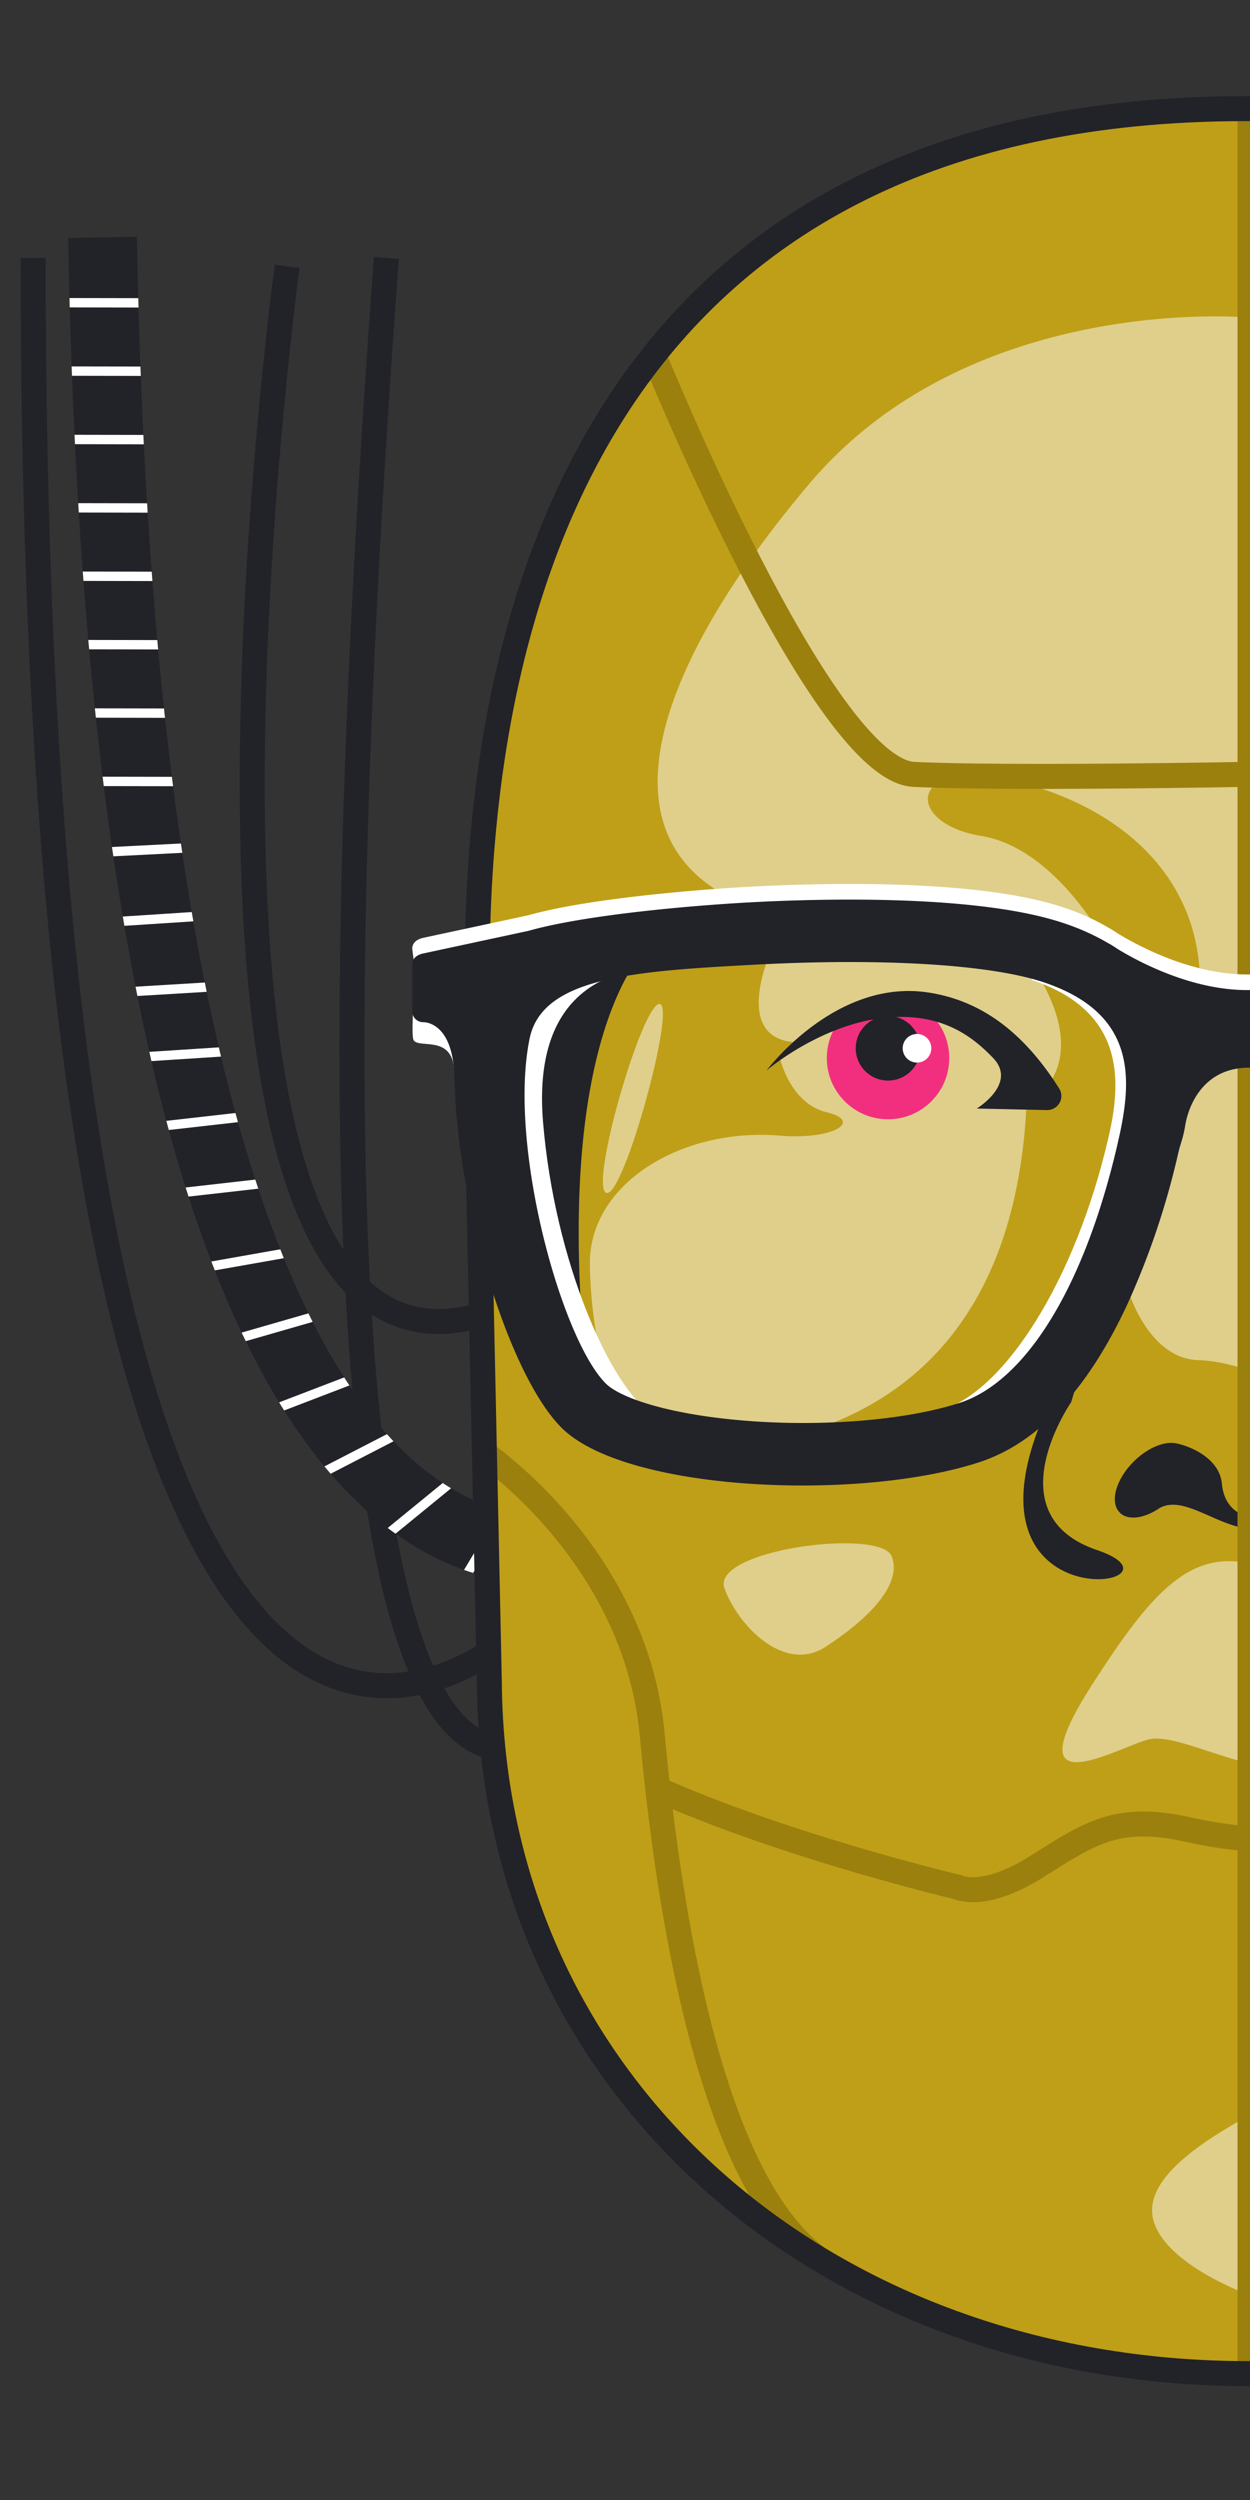 <svg xmlns="http://www.w3.org/2000/svg" width="400" height="800" viewBox="0 0 400 800"><rect x="0" y="0" width="400" height="800" fill="#333333" stroke="none"/><defs><clipPath id="a"><path d="M174.05 506.83c17 0 28.59-5.85 29.39-6.26l-10.18-19.51h.09c-.92.46-22.8 11-49.32-5-25.4-15.4-46.61-49.27-63-100.65-22.42-70.15-34.94-170.94-37.22-299.65l-22 .39c2.33 131.4 15.29 234.61 38.52 306.76 18.21 56.55 42.77 94.34 73 112.3 15.02 8.93 29.14 11.62 40.72 11.62z" fill="none"/></clipPath></defs><path d="M123.65 82.55c-45.2 609.19 63.17 460.92 63.17 460.92M169.07 519S10.61 682.86 10.61 82.55M91.89 85.23s-53.22 391 72.56 331.48" fill="none" stroke="#222229" stroke-miterlimit="10" stroke-width="8"/><g clip-path="url(#a)"><path d="M174.05 506.83c17 0 28.59-5.85 29.39-6.26l-10.18-19.51h.09c-.92.46-22.8 11-49.32-5-25.4-15.4-46.61-49.27-63-100.65-22.42-70.15-34.94-170.94-37.22-299.65l-22 .39c2.33 131.4 15.29 234.61 38.52 306.76 18.21 56.55 42.77 94.34 73 112.3 15.02 8.93 29.14 11.62 40.72 11.62z" fill="#222229"/><path fill="#fff" d="M76.384 453.715l45.238-17.347 1.074 2.801-45.238 17.347zM89.906 476.428l43.054-22.221 1.375 2.666-43.053 22.221zM112.79 498.176l37.509-30.668 1.899 2.322-37.509 30.668zM141.468 514.083l24.91-41.556 2.573 1.543-24.91 41.556zM46.754 381.43l48.142-5.46.338 2.98-48.142 5.46zM7.498 98.34l.006-3 48.45.093-.006 3zM7.458 120.222l.006-3 48.45.093-.006 3zM7.418 142.104l.005-3 48.45.093-.005 3zM7.388 163.976l.005-3 48.45.093-.006 3zM7.347 185.858l.006-3 48.45.093-.006 3zM7.307 207.74l.006-3 48.45.093-.006 3zM12.848 229.632l.006-3 48.45.093-.006 3zM21.835 251.524l.006-3 48.45.093-.006 3zM23.31 271.676l48.387-2.46.152 2.996-48.387 2.46zM26.604 294.113l48.349-3.135.194 2.994-48.349 3.135zM35.42 316.219l48.45-2.907.18 3-48.45 2.907zM38.249 337.21l48.348-3.135.194 2.994-48.348 3.135zM44.28 359.686l48.142-5.46.338 2.981-48.142 5.46zM57.236 405.51l47.711-8.43.522 2.954-47.71 8.43zM64.89 430.013l46.556-13.411.83 2.883-46.556 13.411z"/></g><path d="M407.12 34.84q-4.12-.08-8.35-.08c-210 0-240.22 148.11-244.24 240.81-4.52 28.59 3.28 283.18 4.34 294 11.26 61.93 38.06 101.44 81.63 135.47C292.32 749.9 352.7 763 407.12 760.7z" fill="#bf9f17"/><path d="M209.19 300.94S175.37 326.46 188 442.86c6.62 61.24-28.87-127.1-28.87-127.1l50.1-14.82" fill="#222229"/><path d="M407.12 103.49c-2.75-.76-5.53-1.41-8.35-1.92 0 0-88.16-7.84-139.81 53.26s-72 121.27-10.8 138c52.79 14.45 96.08 12.09 107 11.17-4.31-7.87-19.62-33-41.23-36.51-25.69-4.22-23.17-27 13.58-16.89s60.2 35.82 56 72.58c-1.9 16.64 10 16.8 23.66 12zM407.12 565.36v-67.79a25.16 25.16 0 01-11.76 2.09c-17-1.31-28.78 12.83-45.77 39.26-26.85 41.77 10.23 18.84 18.79 17.54 8.34-1.28 26.3 8.38 38.74 8.9zM407.12 673.08c-20.81 10.57-39.38 22.65-38.42 35.14.83 10.77 16.49 21.64 38.42 28.86zM285.33 498c-3.62-9.13-58.13-2.07-53.47 10.37s19.4 27 32.25 18.66S289 507.33 285.33 498z" fill="#fff" opacity=".5"/><path d="M407.12 333.56L377.53 340l-17.2 70.87s6.25 23.85 23.13 24.37c6.79.21 15.75 2.53 23.66 6.31zM333.67 314.62C326.77 302 247.29 303 247.29 303s-13.59 28.48 6.47 30.46l-4.19 5.1s3.19 14.57 15 17.38 1.95 8.88-15 7.47c-31.52-2.64-61.18 15.39-60.81 41.29s8.26 59 24.41 59.17 109.89 3.8 115.32-110.53c0 .02 20.89-9.89 5.18-38.72z" fill="#fff" opacity=".5"/><path d="M211 321.25c5.65-.28-11.53 62.58-17 60.47s11.35-60.19 17-60.47z" fill="#fff" opacity=".5"/><circle cx="284.17" cy="338.58" r="19.59" fill="#f22f7e"/><circle cx="284.17" cy="335.45" r="10.34" fill="#222229"/><path d="M335.09 355.23H335l-22.43-.5s13.15-8 5.18-16.22c-4.11-4.23-11.11-10.89-23-12.64-25.58-3.76-49.21 16.48-49.45 16.69 0 0 21.86-29.35 51.48-25 16.87 2.49 30.58 12.43 42.16 30.76a4.5 4.5 0 01-3.8 6.9z" fill="#222229"/><ellipse cx="368.7" cy="473.67" rx="14.66" ry="8.41" transform="rotate(-45 368.704 473.678)" fill="#222229"/><path d="M407.86 483.44a10.36 10.36 0 01-6.24 1.95c-5.42 0-9.95-3.5-10.62-10.63-.81-8.42-10.74-12.14-14.48-12.84l-5.29 20.56c8.1-4.23 19.13 6.85 30.39 6.85a21.21 21.21 0 006.24-1.05zM342.75 448.74s-24.88 36 8.34 47.3-45.65 24.78-17.37-42.42 9.03-4.88 9.03-4.88z" fill="#222229"/><circle cx="293.44" cy="335.45" r="4.58" fill="#fff"/><path d="M404.77 588.65s-9.87.09-24.58-3.18c-22.52-5-31.18.94-48.38 11.81s-25.32 6.61-25.32 6.61-53.71-12.62-96-31.34M400 34.76v724.8" fill="none" stroke="#9b800e" stroke-miterlimit="10" stroke-width="8"/><path d="M154.13 464.43s49.21 32.77 54.57 90.62 18.77 141.48 52.41 167.11M209.19 113.66S263 246.36 292.42 247.8s106.32 0 106.32 0M412.12 248c-7.46-.11-12.12-.2-12.12-.2" fill="none" stroke="#9b800e" stroke-miterlimit="10" stroke-width="8"/><path d="M152.71 314.34c-1-129.57 45.42-279.58 246.06-279.58q8.25 0 16.13.3M414.92 759.14c-5.12.27-10.27.42-15.46.42-135.35 0-241.9-91.84-242.88-221.41L152.71 357" fill="none" stroke="#222229" stroke-miterlimit="10" stroke-width="8"/><path d="M404.19 311.63c-1.46.1-2.95.17-4.48.19-18.17.22-35.47-9.12-41.94-13.06q-1.27-.86-2.64-1.68h-.05a74.2 74.2 0 00-14.84-6.72c-27.94-9.36-79.24-7.74-100.05-6.62-19.91 1.08-53.26 4.07-71.12 9.14l-33.65 7.23c-2 .43-3.5 1.58-3.5 3.5l1.72 13.53s78.79-11.88 108.1-13.44c40.67-2.17 104.78 11.08 108.74 14.61 6.33.69 30.76 2.69 53.71 4.5z" fill="#fff"/><path d="M159.09 315.76s-27-12-26.75-7.56c.49 8.21-.75 20.3-.16 24.12s12-1.68 13.09 9.35c.57 5.99 13.82-25.91 13.82-25.91zM303 454.88l-1.24-3.8c20.17-6.55 42.38-41.77 52.81-86.5l.13-.55c4.27-18.25 5.33-40.48-24.58-50.45l1.26-3.8c33.35 11.12 31.51 36.81 27.21 55.16l-.12.55c-10.94 46.74-33.75 82.32-55.47 89.39zM204.51 460.61c-17.86-10.87-36-56-39.72-101-1.63-19.95 2.56-35.3 12.46-45.63 13.08-13.65 31.17-13.11 31.94-13.08l-.36 9 .18-4.5-.16 4.5c-.15 0-14.95-.36-25.18 10.39-8 8.38-11.31 21.37-9.91 38.59 3.66 44.83 21.72 85.66 35.43 94z" fill="#fff"/><path d="M404.19 316.63c-1.46.1-2.95.17-4.48.19-18.17.22-35.47-9.12-41.94-13.06q-1.27-.86-2.64-1.68h-.05a74.2 74.2 0 00-14.84-6.72c-27.94-9.36-79.24-7.74-100.05-6.62-19.91 1.08-53.26 4.07-71.12 9.14l-33.65 7.23c-2 .43-3.5 1.58-3.5 3.5v15a3.5 3.5 0 003.5 3.5s10-.55 10 18.94a17.26 17.26 0 00.12 2.17c1.52 39.56 17.43 91.93 34.16 108.66 12.42 12.42 44.9 18.48 77.14 18.48 20.71 0 41.32-2.5 56.44-7.42 18.69-6.07 34.63-23 47.37-50.34A250.37 250.37 0 00377 369.15l.13-.53c.65-2.78 1.5-4.44 2.17-8.65s4.57-18.32 20.45-18.32a17.22 17.22 0 014.48.58zm-46.58 49.43l-.12.55c-10.74 46-29.56 75.54-50.35 82.29-16.36 5.32-41.64 7.59-66 5.92-26.1-1.79-42.56-7.37-47.29-12.1-14.24-14.24-31.36-76.17-24.38-110.34 4-19.75 33.7-21.64 72.24-23.69 40.67-2.17 75.13-.07 92.18 5.61 30.67 10.22 28.33 32.08 23.72 51.76z" fill="#222229"/></svg>